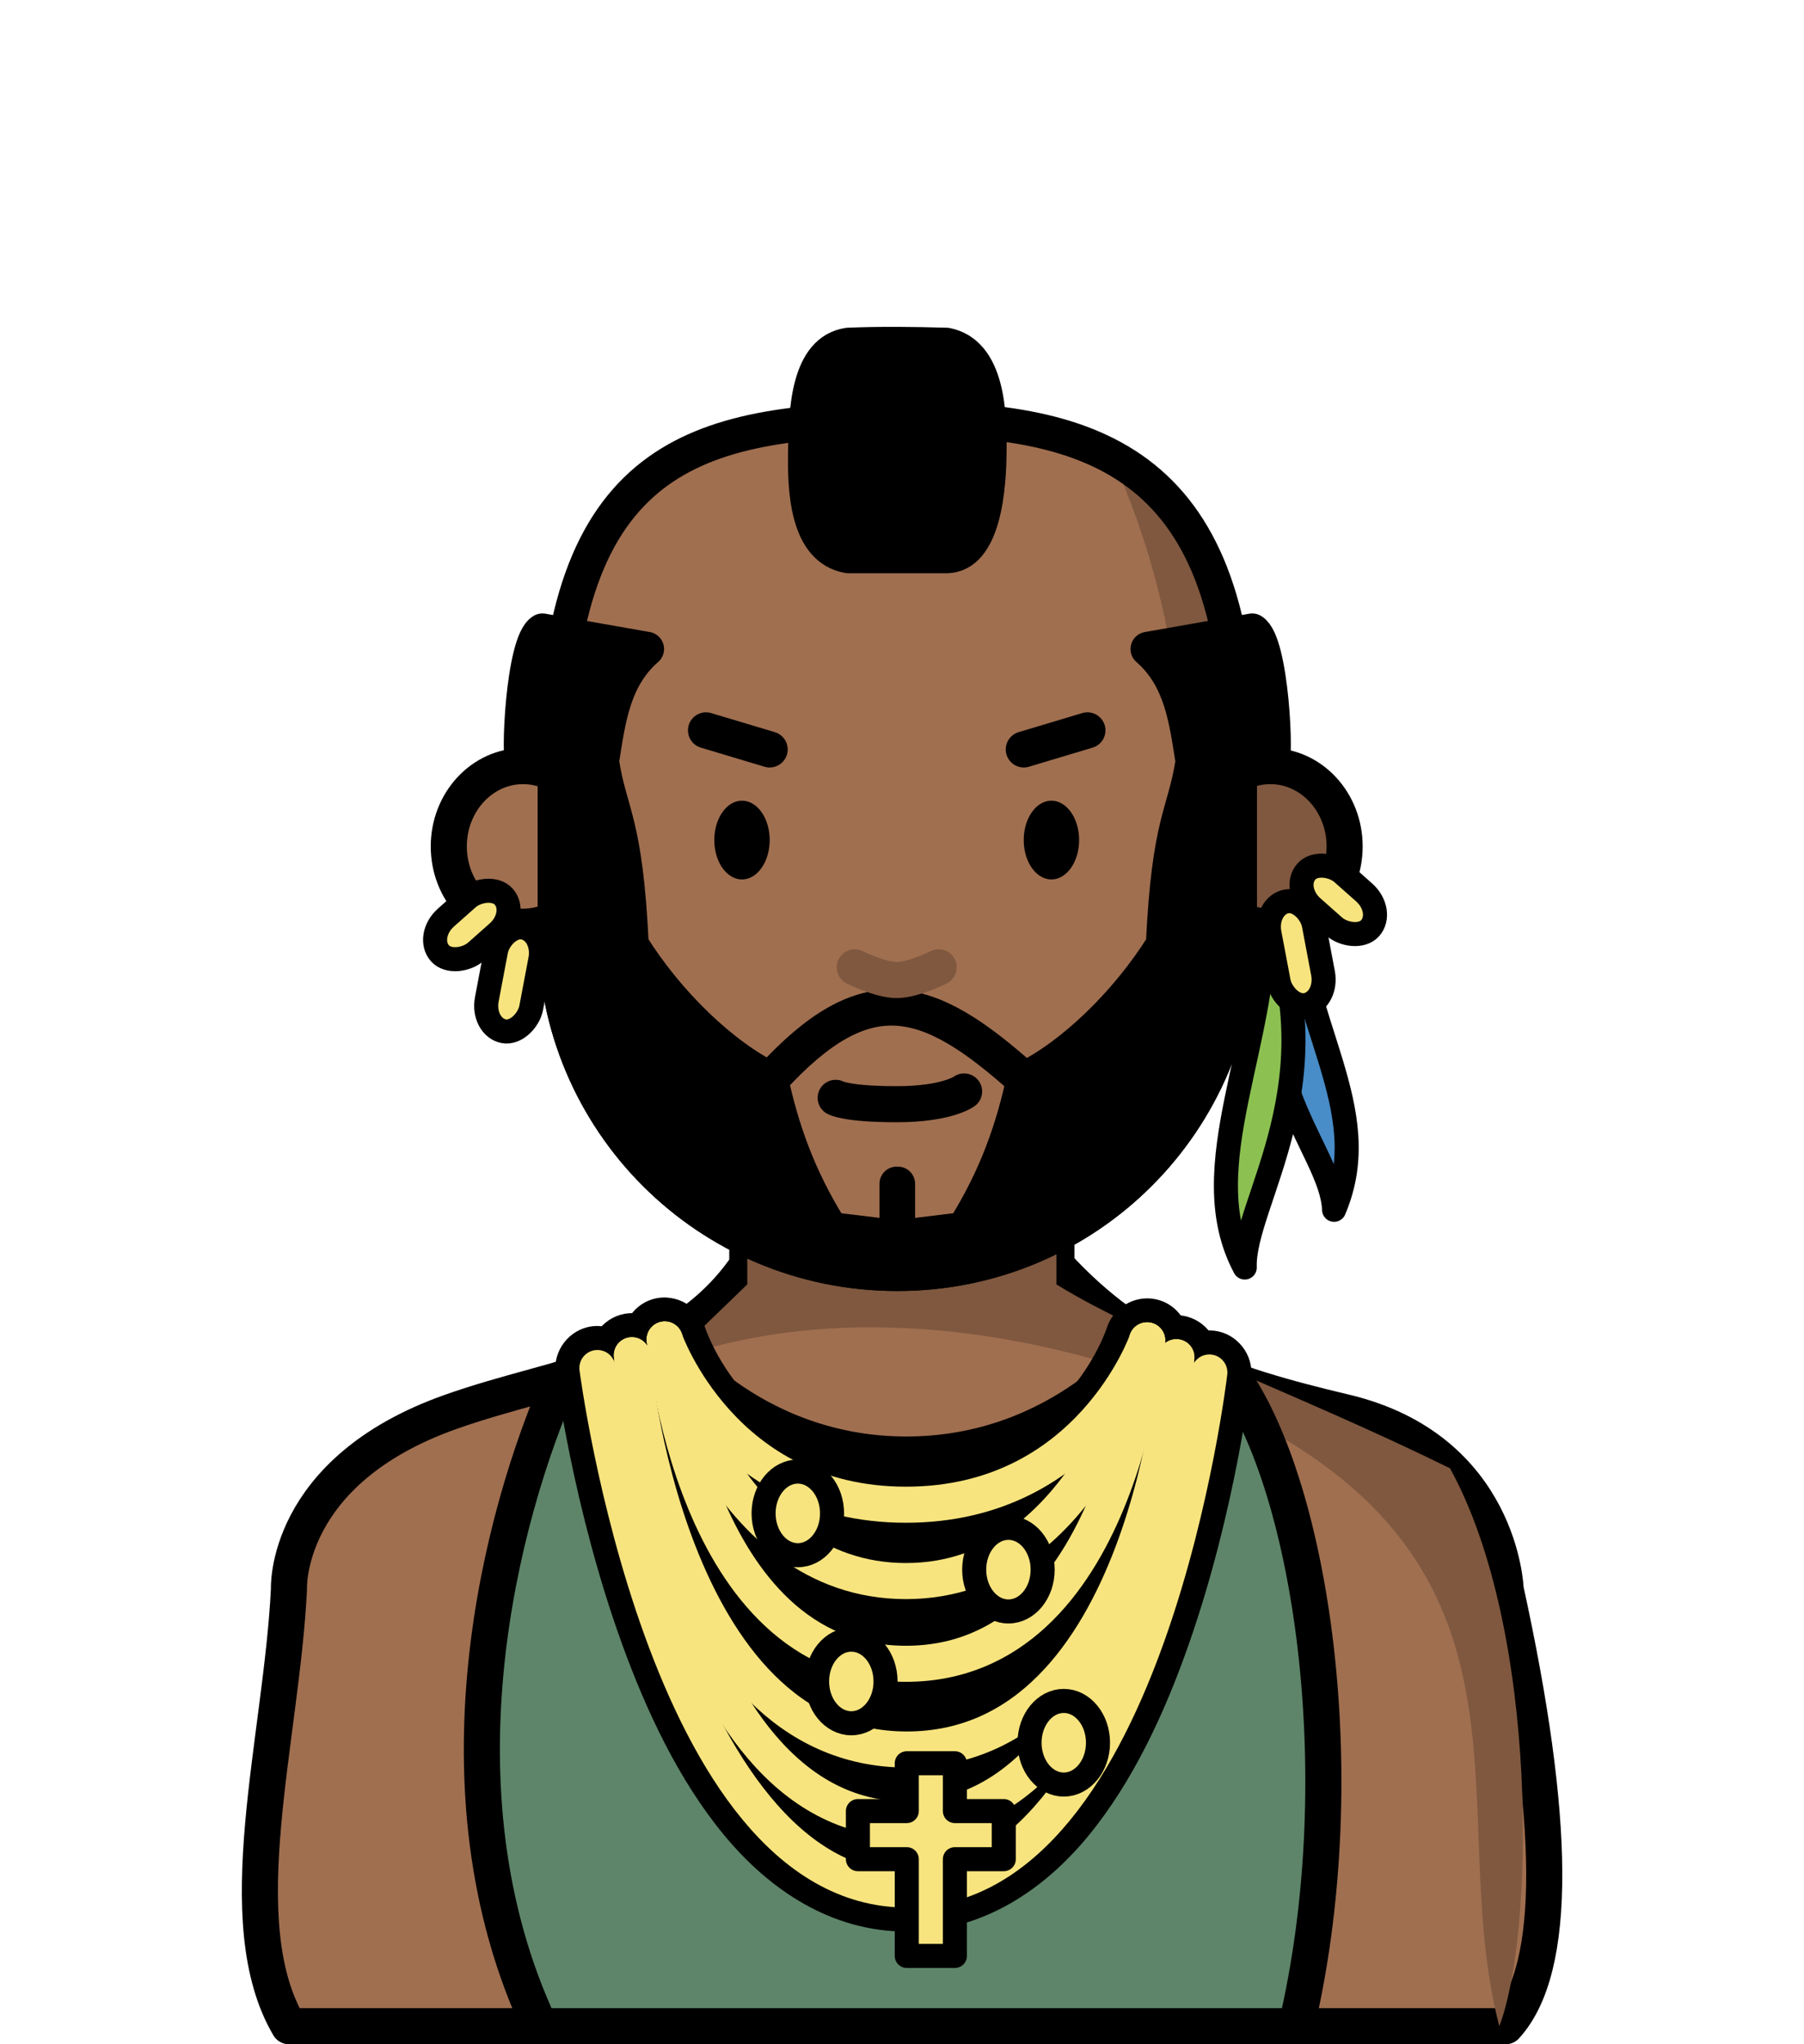 <?xml version="1.0" encoding="UTF-8" standalone="no"?>
<svg
   sodipodi:docname="ateam-baracus.svg"
   inkscape:version="1.2.2 (732a01da63, 2022-12-09)"
   id="svg3147"
   version="1.1"
   viewBox="0 0 150 170"
   height="170mm"
   width="150mm"
   xmlns:inkscape="http://www.inkscape.org/namespaces/inkscape"
   xmlns:sodipodi="http://sodipodi.sourceforge.net/DTD/sodipodi-0.dtd"
   xmlns:xlink="http://www.w3.org/1999/xlink"
   xmlns="http://www.w3.org/2000/svg"
   xmlns:svg="http://www.w3.org/2000/svg"
   xmlns:rdf="http://www.w3.org/1999/02/22-rdf-syntax-ns#"
   xmlns:cc="http://creativecommons.org/ns#"
   xmlns:dc="http://purl.org/dc/elements/1.1/">
  <defs
     id="defs3141">
    <pattern
       id="carreau-pt"
       patternTransform="translate(-2054.333,1959.279)"
       height="7.611"
       width="8.713"
       patternUnits="userSpaceOnUse">
      <rect
         y="6.2746067e-06"
         x="-2.2737368e-13"
         height="7.611"
         width="8.713"
         id="rect119919"
         style="fill:#800000;fill-opacity:1;stroke:none;stroke-width:1.086;stroke-linecap:round;stroke-linejoin:round;stroke-miterlimit:4;stroke-dasharray:none;stop-color:#000000" />
      <path
         id="path119921"
         d="M 3.075,7.611 V 0"
         style="fill:#800000;stroke:#c11a1a;stroke-width:1.81;stroke-linecap:butt;stroke-linejoin:miter;stroke-miterlimit:4;stroke-dasharray:none;stroke-opacity:1" />
      <path
         id="path119923"
         d="M 1.3287401e-5,4.79 H 8.713"
         style="fill:#c11a1a;fill-opacity:1;stroke:#c11a1a;stroke-width:1.81;stroke-linecap:butt;stroke-linejoin:miter;stroke-miterlimit:4;stroke-dasharray:none;stroke-opacity:1" />
    </pattern>
    <pattern
       id="pattern115842"
       patternTransform="translate(-1862,1832)"
       height="85"
       width="85"
       patternUnits="userSpaceOnUse">
      <rect
         y="0"
         x="3.4178149e-05"
         height="85"
         width="85"
         id="rect104700"
         style="fill:#800000;fill-opacity:1;stroke:none;stroke-width:11.339;stroke-linecap:round;stroke-linejoin:round;stroke-miterlimit:4;stroke-dasharray:none;stop-color:#000000" />
      <path
         id="path104779"
         d="M 30,85 V 1.0187008e-5"
         style="fill:#800000;stroke:#c11a1a;stroke-width:18.898;stroke-linecap:butt;stroke-linejoin:miter;stroke-miterlimit:4;stroke-dasharray:none;stroke-opacity:1" />
      <path
         id="path107256"
         d="M 0,53.5 H 85"
         style="fill:#c11a1a;fill-opacity:1;stroke:#c11a1a;stroke-width:18.898;stroke-linecap:butt;stroke-linejoin:miter;stroke-miterlimit:4;stroke-dasharray:none;stroke-opacity:1" />
    </pattern>
    <radialGradient
       inkscape:collect="always"
       xlink:href="#linearGradient453754"
       id="radialGradient1872-1-0-8"
       cx="-213.612"
       cy="144.489"
       fx="-213.612"
       fy="144.489"
       r="29.964"
       gradientTransform="matrix(1.545,-0.27,0.454,2.159,399.046,-295.195)"
       gradientUnits="userSpaceOnUse" />
    <linearGradient
       id="linearGradient453754"
       inkscape:collect="always">
      <stop
         id="stop453746"
         offset="0"
         style="stop-color:#a06f50;stop-opacity:1" />
      <stop
         style="stop-color:#a06f50;stop-opacity:1"
         offset="0.704"
         id="stop453748" />
      <stop
         style="stop-color:#7f583f;stop-opacity:1"
         offset="0.704"
         id="stop453750" />
      <stop
         id="stop453752"
         offset="1"
         style="stop-color:#7f583f;stop-opacity:1" />
    </linearGradient>
  </defs>
  <sodipodi:namedview
     inkscape:object-paths="true"
     inkscape:window-maximized="1"
     inkscape:window-y="-8"
     inkscape:window-x="-8"
     inkscape:window-height="1017"
     inkscape:window-width="1920"
     showgrid="false"
     inkscape:document-rotation="0"
     inkscape:current-layer="layer1"
     inkscape:document-units="mm"
     inkscape:cy="520.71429"
     inkscape:cx="219.28571"
     inkscape:zoom="0.7"
     inkscape:pageshadow="2"
     inkscape:pageopacity="0.0"
     borderopacity="1.0"
     bordercolor="#666666"
     pagecolor="#ffffff"
     id="base"
     inkscape:showpageshadow="2"
     inkscape:pagecheckerboard="0"
     inkscape:deskcolor="#d1d1d1" />
  <g
     id="layer1"
     inkscape:groupmode="layer"
     inkscape:label="Calque 1">
    <g
       id="g132909"
       transform="translate(-70.32,-17.133)"
       style="mix-blend-mode:normal">
      <path
         style="mix-blend-mode:normal;fill:#488cc8;fill-opacity:1;fill-rule:evenodd;stroke:#000000;stroke-width:2;stroke-linecap:round;stroke-linejoin:round;stroke-dasharray:none;stroke-opacity:1"
         d="m 181.248,117.741 c 3.582,-8.444 -3.159,-15.518 -3.471,-26.631 -5.242,14.921 3.264,21.258 3.471,26.631 z"
         id="path123251-7"
         sodipodi:nodetypes="ccc" />
      <path
         style="fill:#8cc152;fill-opacity:1;fill-rule:evenodd;stroke:#000000;stroke-width:2;stroke-linecap:round;stroke-linejoin:round;stroke-dasharray:none;stroke-opacity:1"
         d="m 173.82,122.541 c -4.492,-8.381 2.16,-18.994 1.621,-30.098 6.369,14.477 -1.826,24.725 -1.621,30.098 z"
         id="path123251"
         sodipodi:nodetypes="ccc" />
      <path
         id="rect8920-9-13-6-0-8-37"
         style="mix-blend-mode:normal;fill:#a06f50;fill-opacity:1;stroke:#000000;stroke-width:3;stroke-linecap:round;stroke-linejoin:round;stroke-miterlimit:4;stroke-dasharray:none;stroke-opacity:1;stop-color:#000000"
         d="m 132.456,109.619 v 12.738 c -5.824,8.507 -15.417,8.898 -24.719,12.209 -13.88,4.94 -13.392,14.743 -13.392,14.743 -0.62,12.522 -5.112,27.625 0,36.325 H 195.514 c 4.386,-4.799 4.166,-17.274 0,-36.325 0,0 -0.371,-11.66 -13.392,-14.743 -10.082,-2.387 -17.248,-4.894 -23.964,-12.209 v -12.738 z"
         sodipodi:nodetypes="cccccccsccc" />
      <path
         sodipodi:nodetypes="ccccccccc"
         id="path5955-6-7-5-0"
         d="m 125.882,130.29 6.574,-6.346 v -14.325 h 25.702 v 14.325 c 7.335,4.535 20.016,9.04 32.727,15.292 7.468,13.567 7.004,38.864 4.099,46.397 -4.833,-18.677 5.342,-39.067 -24.182,-52.074 0,0 -23.166,-11.055 -44.921,-3.27 z"
         style="mix-blend-mode:darken;fill:#7f583f;fill-opacity:1;stroke:none;stroke-width:0.265px;stroke-linecap:butt;stroke-linejoin:miter;stroke-opacity:1" />
      <g
         id="g105219-0"
         transform="translate(645.303,262.941)"
         style="mix-blend-mode:normal">
        <ellipse
           ry="6.679"
           rx="6.176"
           cy="-175.419"
           cx="-531.491"
           id="path861-2-7-9-3-7-60"
           style="color:#000000;overflow:visible;fill:#a06f50;fill-opacity:1;stroke:#000000;stroke-width:3;stroke-linecap:round;stroke-miterlimit:4;stroke-dasharray:none;stroke-opacity:1;stop-color:#000000" />
        <ellipse
           style="color:#000000;overflow:visible;fill:#7f583f;fill-opacity:1;stroke:#000000;stroke-width:3;stroke-linecap:round;stroke-miterlimit:4;stroke-dasharray:none;stroke-opacity:1;stop-color:#000000"
           id="path861-0-6-0-9-0-8-7"
           cx="-469.355"
           cy="-175.419"
           rx="6.176"
           ry="6.679" />
      </g>
      <path
         id="rect1621-7-1-8"
         style="mix-blend-mode:normal;fill:url(#radialGradient1872-1-0-8);fill-opacity:1;stroke:#000000;stroke-width:2.863;stroke-linecap:round;stroke-linejoin:round;stop-color:#000000"
         d="m 144.929,51.979 c 16.691,-0.192 28.464,3.779 28.464,28.464 v 14.157 c 0,15.769 -12.695,28.464 -28.464,28.464 -15.769,0 -28.464,-12.695 -28.464,-28.464 v -14.157 c 0.272,-25.577 11.773,-28.272 28.464,-28.464 z"
         sodipodi:nodetypes="zsssscz" />
      <path
         id="rect1621-7-1-8-1"
         style="mix-blend-mode:normal;fill:#000000;fill-opacity:1;stroke:#000000;stroke-width:2.863;stroke-linecap:round;stroke-linejoin:round;stop-color:#000000"
         d="m 115.422,69.579 c -1.629,0.971 -2.075,10.798 -1.61,11.264 l 2.653,-0.4 v 14.157 c 0,15.769 12.695,28.464 28.464,28.464 l -0.05,-7.483 v 4.446 l -5.458,-0.662 c -2.776,-4.421 -4.113,-8.448 -4.995,-12.491 -3.994,-1.932 -8.576,-6.327 -11.595,-11.175 -0.497,-10.415 -1.757,-10.705 -2.473,-15.245 0.55,-3.407 0.93,-6.886 3.746,-9.349 z m 29.508,53.485 c 15.769,0 28.464,-12.695 28.464,-28.464 V 80.443 l 2.653,0.4 c 0.466,-0.466 0.019,-10.292 -1.61,-11.264 l -8.684,1.527 c 2.815,2.464 3.195,5.942 3.745,9.349 -0.716,4.54 -1.975,4.83 -2.472,15.245 -3.019,4.847 -7.601,9.243 -11.595,11.175 -0.882,4.042 -2.218,8.07 -4.995,12.491 l -5.458,0.662 v -4.446 z" />
      <path
         style="mix-blend-mode:normal;fill:none;stroke:#000000;stroke-width:3;stroke-linecap:round;stroke-linejoin:miter;stroke-miterlimit:4;stroke-dasharray:none;stroke-opacity:1"
         d="m 139.806,108.43 c 0,0 0.873,0.529 5.074,0.529 4.201,0 5.603,-1.058 5.603,-1.058"
         id="path2252-47-6-7-9-4"
         sodipodi:nodetypes="czc" />
      <g
         id="g2407-6-6-8-1-1"
         transform="translate(354.616,-54.156)"
         style="mix-blend-mode:normal">
        <path
           d="m -220.299,141.149 a 2.301,3.274 0 0 1 -2.279,3.274 2.301,3.274 0 0 1 -2.323,-3.21 2.301,3.274 0 0 1 2.234,-3.336 2.301,3.274 0 0 1 2.367,3.145"
           sodipodi:arc-type="arc"
           sodipodi:open="true"
           sodipodi:end="6.2442187"
           sodipodi:start="0"
           sodipodi:ry="3.2740517"
           sodipodi:rx="2.3012009"
           sodipodi:cy="141.14864"
           sodipodi:cx="-222.59987"
           sodipodi:type="arc"
           id="path984-6-3-0-1-1-7"
           style="color:#000000;overflow:visible;fill:#000000;fill-opacity:1;stroke:none;stroke-width:3;stroke-linecap:round;stroke-linejoin:round;stroke-miterlimit:4;stroke-dasharray:none;stroke-opacity:1;stop-color:#000000" />
        <path
           d="m -194.571,141.149 a 2.301,3.274 0 0 1 -2.279,3.274 2.301,3.274 0 0 1 -2.323,-3.21 2.301,3.274 0 0 1 2.234,-3.336 2.301,3.274 0 0 1 2.367,3.145"
           style="color:#000000;overflow:visible;fill:#000000;fill-opacity:1;stroke:none;stroke-width:3;stroke-linecap:round;stroke-linejoin:round;stroke-miterlimit:4;stroke-dasharray:none;stroke-opacity:1;stop-color:#000000"
           id="path984-3-2-8-9-4-8-6"
           sodipodi:type="arc"
           sodipodi:cx="-196.87254"
           sodipodi:cy="141.14864"
           sodipodi:rx="2.3012009"
           sodipodi:ry="3.2740517"
           sodipodi:start="0"
           sodipodi:end="6.2442187"
           sodipodi:open="true"
           sodipodi:arc-type="arc" />
      </g>
      <g
         id="g66903-1-4-5-1-9"
         transform="translate(341.318,-38.261)"
         style="mix-blend-mode:normal">
        <path
           style="fill:none;stroke:#000000;stroke-width:3;stroke-linecap:round;stroke-linejoin:round;stroke-miterlimit:4;stroke-dasharray:none;stroke-opacity:1"
           d="m -185.872,117.718 5.292,-1.587"
           id="path66722-3-3-2-7-4"
           sodipodi:nodetypes="cc" />
        <path
           style="fill:none;stroke:#000000;stroke-width:3;stroke-linecap:round;stroke-linejoin:round;stroke-miterlimit:4;stroke-dasharray:none;stroke-opacity:1"
           d="m -212.295,116.131 5.292,1.587"
           id="path66722-1-6-7-9-3-23"
           sodipodi:nodetypes="cc" />
      </g>
      <path
         id="rect114875"
         style="overflow:visible;stroke:#000000;stroke-width:2;stroke-linecap:round;stroke-linejoin:round;stop-color:#000000"
         d="m 140.799,45.388 c 2.756,-0.115 5.512,-0.078 8.268,0 3.908,0.756 3.973,6.276 3.95,9.208 -0.022,2.932 -0.359,9.099 -3.95,9.208 h -8.268 c -3.944,-0.667 -4.007,-6.169 -3.95,-9.208 0.057,-3.04 0.095,-8.636 3.95,-9.208 z"
         sodipodi:nodetypes="cczcczc" />
      <path
         style="opacity:1;fill:none;fill-rule:evenodd;stroke:#000000;stroke-width:3;stroke-linecap:round;stroke-linejoin:round;stroke-dasharray:none;stroke-opacity:1"
         d="m 134.428,106.875 c 7.921,-8.657 12.984,-7.184 21.003,0"
         id="path118454"
         sodipodi:nodetypes="cc" />
      <path
         style="mix-blend-mode:normal;fill:none;fill-opacity:1;stroke:#7f583f;stroke-width:3;stroke-linecap:round;stroke-linejoin:miter;stroke-miterlimit:4;stroke-dasharray:none;stroke-opacity:1"
         d="m 141.393,97.576 c 0,0 2.102,1.058 3.487,1.058 1.384,0 3.487,-1.058 3.487,-1.058"
         id="path2252-4-7-1-5-0-8"
         sodipodi:nodetypes="czc" />
      <path
         id="rect8920-9-13-6-0-8-37-4"
         style="mix-blend-mode:normal;fill:#5e8569;fill-opacity:1;stroke:#000000;stroke-width:3;stroke-linecap:round;stroke-linejoin:round;stroke-miterlimit:4;stroke-dasharray:none;stroke-opacity:1;stop-color:#000000"
         d="m 125.592,128.531 c -2.652,1.464 -5.579,2.421 -8.626,3.294 -4.989,11.291 -11.006,34.074 -1.752,53.809 h 62.896 c 4.724,-20.087 1.484,-43.699 -4.979,-53.517 -2.628,-0.901 -5.03,-1.987 -7.434,-3.513 0,0 -6.968,9.508 -20.053,9.489 -13.084,-0.019 -20.053,-9.561 -20.053,-9.561 z"
         sodipodi:nodetypes="cccccczc" />
      <rect
         transform="rotate(-10.701)"
         ry="2.339"
         y="123.411"
         x="155.225"
         height="8.771"
         width="3.756"
         id="rect2608-7"
         style="color:#000000;overflow:visible;mix-blend-mode:normal;fill:#f8e47e;fill-opacity:1;stroke:#000000;stroke-width:2;stroke-linecap:round;stroke-linejoin:round;stroke-miterlimit:4;stroke-dasharray:none;stop-color:#000000" />
      <rect
         transform="rotate(-48.422)"
         ry="2.339"
         y="193.33"
         x="49.83"
         height="7.09"
         width="3.778"
         id="rect2608-7-9"
         style="color:#000000;overflow:visible;mix-blend-mode:normal;fill:#f8e47e;fill-opacity:1;stroke:#000000;stroke-width:2;stroke-linecap:round;stroke-linejoin:round;stroke-miterlimit:4;stroke-dasharray:none;stop-color:#000000" />
      <rect
         transform="matrix(-0.983,-0.186,-0.186,0.983,0,0)"
         ry="2.339"
         y="71.43"
         x="-131.202"
         height="8.771"
         width="3.756"
         id="rect2608-7-1"
         style="color:#000000;overflow:visible;mix-blend-mode:normal;fill:#f8e47e;fill-opacity:1;stroke:#000000;stroke-width:2;stroke-linecap:round;stroke-linejoin:round;stroke-miterlimit:4;stroke-dasharray:none;stop-color:#000000" />
      <rect
         transform="matrix(-0.664,-0.748,-0.748,0.664,0,0)"
         ry="2.339"
         y="-23.03"
         x="-144.927"
         height="7.09"
         width="3.778"
         id="rect2608-7-9-0"
         style="color:#000000;overflow:visible;mix-blend-mode:normal;fill:#f8e47e;fill-opacity:1;stroke:#000000;stroke-width:2;stroke-linecap:round;stroke-linejoin:round;stroke-miterlimit:4;stroke-dasharray:none;stop-color:#000000" />
      <g
         id="path130083-3-0"
         style="fill:#ff0000"
         transform="translate(39.104,-37.252)">
        <path
           style="color:#000000;fill:#ff0000;fill-rule:evenodd;stroke-width:4;stroke-linecap:round;-inkscape-stroke:none"
           d="m 85.995,164.364 a 1.5,1.5 0 0 0 -0.926,1.908 c 0,0 5.28,14.744 21.471,14.744 16.186,0 21.469,-14.67 21.469,-14.67 a 1.5,1.5 0 0 0 -0.924,-1.91 1.5,1.5 0 0 0 -1.908,0.924 c 0,0 -4.237,12.656 -18.637,12.656 -14.395,0 -18.635,-12.727 -18.635,-12.727 a 1.5,1.5 0 0 0 -1.91,-0.926 z"
           id="path132055" />
        <path
           id="path132057"
           style="color:#000000;fill:#000000;fill-rule:evenodd;stroke-linecap:round;-inkscape-stroke:none"
           d="m 86.555,162.282 c -0.035,-7.8e-4 -0.071,0.003 -0.106,0.003 -0.057,2.4e-4 -0.114,0.002 -0.172,0.005 -0.025,0.001 -0.05,-2e-5 -0.076,0.002 v 5.2e-4 c -0.008,6.7e-4 -0.016,0.002 -0.024,0.003 -0.281,0.024 -0.563,0.082 -0.839,0.178 -0.637,0.221 -1.17,0.617 -1.567,1.116 -0.027,-3.9e-4 -0.054,-0.001 -0.082,-5.2e-4 -0.011,2.1e-4 -0.023,0.001 -0.034,0.002 -0.013,3.6e-4 -0.026,0.001 -0.039,0.002 -0.035,0.001 -0.069,0.002 -0.104,0.005 h -0.002 c -0.014,10e-4 -0.028,0.003 -0.042,0.004 -8.56e-4,7e-5 -0.002,-8e-5 -0.003,0 -0.004,3.6e-4 -0.009,0.001 -0.013,0.002 -0.055,0.005 -0.109,0.011 -0.163,0.018 -5.07e-4,7e-5 -0.001,-7e-5 -0.002,0 -0.002,3.3e-4 -0.005,7e-4 -0.007,0.001 -0.047,0.006 -0.093,0.014 -0.14,0.022 -0.096,0.017 -0.19,0.039 -0.283,0.065 -0.022,0.006 -0.043,0.011 -0.065,0.018 -0.036,0.011 -0.071,0.025 -0.106,0.036 -0.075,0.025 -0.15,0.049 -0.223,0.079 -0.036,0.015 -0.071,0.033 -0.106,0.049 -0.068,0.03 -0.136,0.06 -0.202,0.095 -0.038,0.02 -0.075,0.043 -0.112,0.065 -0.06,0.034 -0.121,0.068 -0.178,0.106 -0.039,0.026 -0.076,0.054 -0.114,0.081 -0.054,0.039 -0.109,0.076 -0.161,0.118 -0.03,0.024 -0.058,0.051 -0.087,0.076 -0.058,0.05 -0.117,0.1 -0.172,0.153 -0.018,0.018 -0.034,0.037 -0.052,0.055 -0.012,0.012 -0.023,0.024 -0.034,0.036 -0.262,-0.028 -0.53,-0.03 -0.802,0.005 h -0.002 c -1.894,0.244 -3.268,2.024 -3.024,3.918 0,0 1.417,11.133 5.494,22.424 2.038,5.642 4.731,11.387 8.492,15.945 3.773,4.572 8.909,8.049 15.207,8.049 6.289,0 11.406,-3.453 15.131,-8 3.712,-4.532 6.332,-10.236 8.299,-15.836 3.935,-11.206 5.207,-22.252 5.207,-22.252 0.222,-1.897 -1.175,-3.662 -3.072,-3.883 -0.158,-0.018 -0.315,-0.022 -0.47,-0.019 -0.013,-0.015 -0.024,-0.031 -0.037,-0.046 -0.004,-0.004 -0.007,-0.009 -0.011,-0.013 -4.8e-4,-5.5e-4 -0.001,-10e-4 -0.002,-0.002 -0.064,-0.073 -0.132,-0.143 -0.202,-0.211 -0.011,-0.011 -0.022,-0.024 -0.034,-0.035 -0.059,-0.056 -0.122,-0.108 -0.184,-0.16 -0.026,-0.021 -0.05,-0.044 -0.076,-0.065 -0.06,-0.047 -0.124,-0.09 -0.188,-0.134 -0.029,-0.02 -0.057,-0.041 -0.087,-0.06 -0.078,-0.05 -0.158,-0.095 -0.24,-0.138 -0.017,-0.009 -0.032,-0.019 -0.049,-0.028 -0.085,-0.043 -0.172,-0.082 -0.261,-0.118 -0.017,-0.007 -0.033,-0.016 -0.051,-0.023 -0.096,-0.038 -0.195,-0.07 -0.296,-0.1 -0.008,-0.002 -0.016,-0.006 -0.025,-0.008 -0.001,-3.8e-4 -0.003,-6.5e-4 -0.004,-0.001 -0.029,-0.008 -0.058,-0.015 -0.087,-0.023 -0.082,-0.021 -0.164,-0.04 -0.248,-0.054 -0.001,-2.1e-4 -0.002,-3.1e-4 -0.004,-5.2e-4 -0.075,-0.013 -0.15,-0.023 -0.226,-0.032 -0.404,-0.551 -0.969,-0.99 -1.653,-1.228 h -0.002 c -0.099,-0.034 -0.199,-0.063 -0.299,-0.088 -0.046,-0.011 -0.093,-0.022 -0.139,-0.031 -0.021,-0.004 -0.042,-0.009 -0.064,-0.013 -0.014,-0.003 -0.028,-0.004 -0.041,-0.007 -0.105,-0.019 -0.212,-0.034 -0.321,-0.043 -0.04,-0.003 -0.08,-0.002 -0.12,-0.004 -0.026,-10e-4 -0.052,-0.002 -0.079,-0.002 -0.569,-0.013 -1.116,0.115 -1.605,0.356 -0.088,0.043 -0.174,0.088 -0.257,0.138 -0.069,0.041 -0.137,0.083 -0.203,0.129 -0.008,0.006 -0.016,0.011 -0.024,0.017 -0.586,0.407 -1.053,0.991 -1.302,1.704 l -0.004,0.01 -0.004,0.011 c 0,0 -3.513,11.291 -16.74,11.291 -13.216,0 -16.736,-11.357 -16.736,-11.357 l -0.004,-0.012 -0.004,-0.011 c -0.296,-0.855 -0.906,-1.525 -1.658,-1.927 -0.059,-0.032 -0.12,-0.061 -0.18,-0.089 -0.012,-0.006 -0.024,-0.012 -0.036,-0.017 -0.377,-0.173 -0.786,-0.28 -1.213,-0.309 -0.051,-0.003 -0.101,-0.01 -0.152,-0.011 z"
           sodipodi:nodetypes="ccccccccsccccsscscccccsssscscscscccccsssscccccscssssscccccccccscccccccccccsccccccsccccccccc" />
      </g>
      <g
         id="g131769">
        <g
           id="g131614-1"
           transform="translate(-7.4514505e-5,-1.2331986e-4)"
           style="fill:#000000;stroke:#000000;stroke-width:0;stroke-dasharray:none;stroke-opacity:1">
          <path
             style="color:#000000;fill:#000000;fill-rule:evenodd;stroke:#000000;stroke-width:0;stroke-linecap:round;stroke-dasharray:none;stroke-opacity:1"
             d="m 125.246,127.07 a 1.5,1.5 0 0 0 -1.113,1.807 c 0,0 1.228,5.229 4.475,10.484 3.246,5.256 8.734,10.754 17.037,10.754 8.301,0 13.788,-5.477 17.035,-10.715 3.247,-5.238 4.477,-10.451 4.477,-10.451 a 1.5,1.5 0 0 0 -1.113,-1.805 1.5,1.5 0 0 0 -1.805,1.111 c 0,0 -1.151,4.794 -4.107,9.562 -2.956,4.769 -7.494,9.297 -14.486,9.297 -6.99,0 -11.528,-4.543 -14.484,-9.33 -2.957,-4.787 -4.109,-9.6 -4.109,-9.6 a 1.5,1.5 0 0 0 -1.805,-1.115 z"
             id="path130083-1" />
          <path
             style="color:#000000;fill:#000000;fill-rule:evenodd;stroke:#000000;stroke-width:0;stroke-linecap:round;stroke-dasharray:none;stroke-opacity:1"
             d="m 125.469,127.035 a 1.5,1.5 0 0 0 -1.373,1.617 c 0,0 0.552,6.929 3.441,13.932 1.445,3.501 3.48,7.058 6.422,9.795 2.942,2.737 6.845,4.615 11.686,4.615 4.839,0 8.742,-1.872 11.684,-4.602 2.942,-2.73 4.977,-6.277 6.422,-9.77 2.89,-6.985 3.441,-13.898 3.441,-13.898 a 1.5,1.5 0 0 0 -1.373,-1.617 1.5,1.5 0 0 0 -1.617,1.373 c 0,0 -0.549,6.533 -3.223,12.994 -1.337,3.231 -3.2,6.407 -5.691,8.719 -2.492,2.312 -5.557,3.801 -9.643,3.801 -4.085,0 -7.151,-1.492 -9.643,-3.811 -2.492,-2.319 -4.354,-5.502 -5.691,-8.742 -2.674,-6.48 -3.225,-13.033 -3.225,-13.033 a 1.5,1.5 0 0 0 -1.617,-1.373 z"
             id="path130083-8-2" />
          <path
             style="color:#000000;fill:#000000;fill-rule:evenodd;stroke:#000000;stroke-width:0;stroke-linecap:round;stroke-dasharray:none;stroke-opacity:1"
             d="m 122.736,128.344 a 1.5,1.5 0 0 0 -1.369,1.619 c 0,0 0.683,8.368 3.979,16.812 1.648,4.222 3.949,8.5 7.252,11.789 3.303,3.289 7.681,5.559 13.119,5.559 5.436,0 9.791,-2.261 13.055,-5.539 3.263,-3.278 5.51,-7.537 7.102,-11.74 3.184,-8.407 3.754,-16.736 3.754,-16.736 a 1.5,1.5 0 0 0 -1.391,-1.6 1.5,1.5 0 0 0 -1.602,1.391 c 0,0 -0.574,7.98 -3.566,15.883 -1.496,3.951 -3.596,7.849 -6.422,10.688 -2.826,2.839 -6.304,4.654 -10.93,4.654 -4.624,0 -8.133,-1.828 -11.002,-4.686 -2.869,-2.858 -5.024,-6.778 -6.574,-10.752 -3.101,-7.948 -3.785,-15.971 -3.785,-15.971 a 1.5,1.5 0 0 0 -1.619,-1.371 z"
             id="path130083-8-5-55" />
          <path
             style="color:#000000;fill:#000000;fill-rule:evenodd;stroke:#000000;stroke-width:0;stroke-linecap:round;stroke-dasharray:none;stroke-opacity:1"
             d="m 122.756,128.342 a 1.5,1.5 0 0 0 -1.391,1.602 c 0,0 0.681,9.796 3.953,19.67 1.636,4.937 3.913,9.923 7.195,13.771 3.282,3.849 7.692,6.559 13.203,6.559 5.509,0 9.897,-2.7 13.139,-6.537 3.242,-3.837 5.463,-8.807 7.043,-13.725 3.161,-9.836 3.73,-19.59 3.73,-19.59 a 1.5,1.5 0 0 0 -1.408,-1.586 1.5,1.5 0 0 0 -1.588,1.408 c 0,0 -0.574,9.467 -3.59,18.852 -1.508,4.692 -3.633,9.335 -6.48,12.705 -2.848,3.37 -6.292,5.473 -10.846,5.473 -4.552,0 -8.03,-2.114 -10.92,-5.504 -2.89,-3.39 -5.069,-8.055 -6.631,-12.77 -3.124,-9.428 -3.809,-18.938 -3.809,-18.938 a 1.5,1.5 0 0 0 -1.602,-1.391 z"
             id="path130083-8-5-5-4" />
          <path
             style="color:#000000;fill:#000000;fill-rule:evenodd;stroke:#000000;stroke-width:0;stroke-linecap:round;stroke-dasharray:none;stroke-opacity:1"
             d="m 119.803,129.412 a 1.5,1.5 0 0 0 -1.297,1.68 c 0,0 1.408,10.966 5.393,22 1.992,5.517 4.622,11.073 8.152,15.352 3.531,4.278 8.096,7.322 13.666,7.322 5.565,0 10.103,-3.02 13.582,-7.268 3.479,-4.247 6.037,-9.76 7.959,-15.232 3.843,-10.945 5.107,-21.82 5.107,-21.82 a 1.5,1.5 0 0 0 -1.316,-1.664 1.5,1.5 0 0 0 -1.664,1.314 c 0,0 -1.252,10.624 -4.957,21.176 -1.852,5.276 -4.327,10.51 -7.451,14.324 -3.124,3.814 -6.763,6.17 -11.26,6.17 -4.492,0 -8.172,-2.378 -11.352,-6.23 -3.179,-3.853 -5.724,-9.139 -7.646,-14.463 -3.845,-10.648 -5.236,-21.365 -5.236,-21.365 a 1.5,1.5 0 0 0 -1.68,-1.295 z"
             id="path130083-8-5-5-5-9" />
        </g>
        <path
           style="fill:none;fill-rule:evenodd;stroke:#f8e47e;stroke-width:3;stroke-linecap:round;stroke-linejoin:miter;stroke-dasharray:none;stroke-opacity:1"
           d="m 125.592,128.531 c 0,0 4.76,20.085 20.053,20.085 15.293,0 20.053,-20.013 20.053,-20.013"
           id="path130083"
           sodipodi:nodetypes="czc" />
        <path
           style="mix-blend-mode:normal;fill:none;fill-rule:evenodd;stroke:#f8e47e;stroke-width:3;stroke-linecap:round;stroke-linejoin:miter;stroke-dasharray:none;stroke-opacity:1"
           d="m 125.592,128.531 c 0,0 4.76,13.735 20.053,13.735 15.293,0 20.053,-13.663 20.053,-13.663"
           id="path130083-3"
           sodipodi:nodetypes="czc" />
        <path
           style="mix-blend-mode:normal;fill:none;fill-rule:evenodd;stroke:#f8e47e;stroke-width:3;stroke-linecap:round;stroke-linejoin:miter;stroke-dasharray:none;stroke-opacity:1"
           d="m 125.592,128.531 c 0,0 2.202,26.964 20.053,26.964 17.851,0 20.053,-26.892 20.053,-26.892"
           id="path130083-8"
           sodipodi:nodetypes="czc" />
        <path
           style="mix-blend-mode:normal;fill:none;fill-rule:evenodd;stroke:#f8e47e;stroke-width:3;stroke-linecap:round;stroke-linejoin:miter;stroke-dasharray:none;stroke-opacity:1"
           d="m 122.862,129.838 c 0,0 2.731,32.785 22.855,32.785 20.124,0 22.414,-32.62 22.414,-32.62"
           id="path130083-8-5"
           sodipodi:nodetypes="czc" />
        <path
           style="mix-blend-mode:normal;fill:none;fill-rule:evenodd;stroke:#f8e47e;stroke-width:3;stroke-linecap:round;stroke-linejoin:miter;stroke-dasharray:none;stroke-opacity:1"
           d="m 122.862,129.838 c 0,0 2.731,38.606 22.855,38.606 20.124,0 22.414,-38.441 22.414,-38.441"
           id="path130083-8-5-5"
           sodipodi:nodetypes="czc" />
        <path
           style="mix-blend-mode:normal;fill:none;fill-rule:evenodd;stroke:#f8e47e;stroke-width:3;stroke-linecap:round;stroke-linejoin:miter;stroke-dasharray:none;stroke-opacity:1"
           d="m 119.994,130.899 c 0,0 5.598,43.366 25.723,43.366 20.124,0 25.158,-42.995 25.158,-42.995"
           id="path130083-8-5-5-5"
           sodipodi:nodetypes="czc" />
      </g>
      <ellipse
         style="color:#000000;overflow:visible;opacity:1;fill:#f8e47e;fill-opacity:1;stroke:#000000;stroke-width:2;stroke-linecap:round;stroke-linejoin:round;stroke-dasharray:none;stroke-opacity:1;stop-color:#000000"
         id="path132087"
         cx="136.658"
         cy="142.987"
         rx="2.846"
         ry="3.477" />
      <ellipse
         style="color:#000000;overflow:visible;mix-blend-mode:normal;fill:#f8e47e;fill-opacity:1;stroke:#000000;stroke-width:2;stroke-linecap:round;stroke-linejoin:round;stroke-dasharray:none;stroke-opacity:1;stop-color:#000000"
         id="path132087-2"
         cx="154.169"
         cy="147.666"
         rx="2.846"
         ry="3.477" />
      <ellipse
         style="color:#000000;overflow:visible;mix-blend-mode:normal;fill:#f8e47e;fill-opacity:1;stroke:#000000;stroke-width:2;stroke-linecap:round;stroke-linejoin:round;stroke-dasharray:none;stroke-opacity:1;stop-color:#000000"
         id="path132087-4"
         cx="141.106"
         cy="156.964"
         rx="2.846"
         ry="3.477" />
      <ellipse
         style="color:#000000;overflow:visible;mix-blend-mode:normal;fill:#f8e47e;fill-opacity:1;stroke:#000000;stroke-width:2;stroke-linecap:round;stroke-linejoin:round;stroke-dasharray:none;stroke-opacity:1;stop-color:#000000"
         id="path132087-6"
         cx="158.771"
         cy="162.06"
         rx="2.846"
         ry="3.477" />
      <path
         id="path132761-4"
         style="color:#000000;fill:#f8e47e;fill-opacity:1;fill-rule:evenodd;stroke:#000000;stroke-width:2;stroke-linecap:round;stroke-linejoin:round;stroke-dasharray:none;stroke-opacity:1"
         d="m 145.717,163.766 v 3.977 h -4.064 v 4 h 4.064 v 8.047 h 4 v -8.047 h 4.065 v -4 h -4.065 v -3.977 z"
         sodipodi:nodetypes="ccccccccccccc" />
    </g>
  </g>
</svg>
